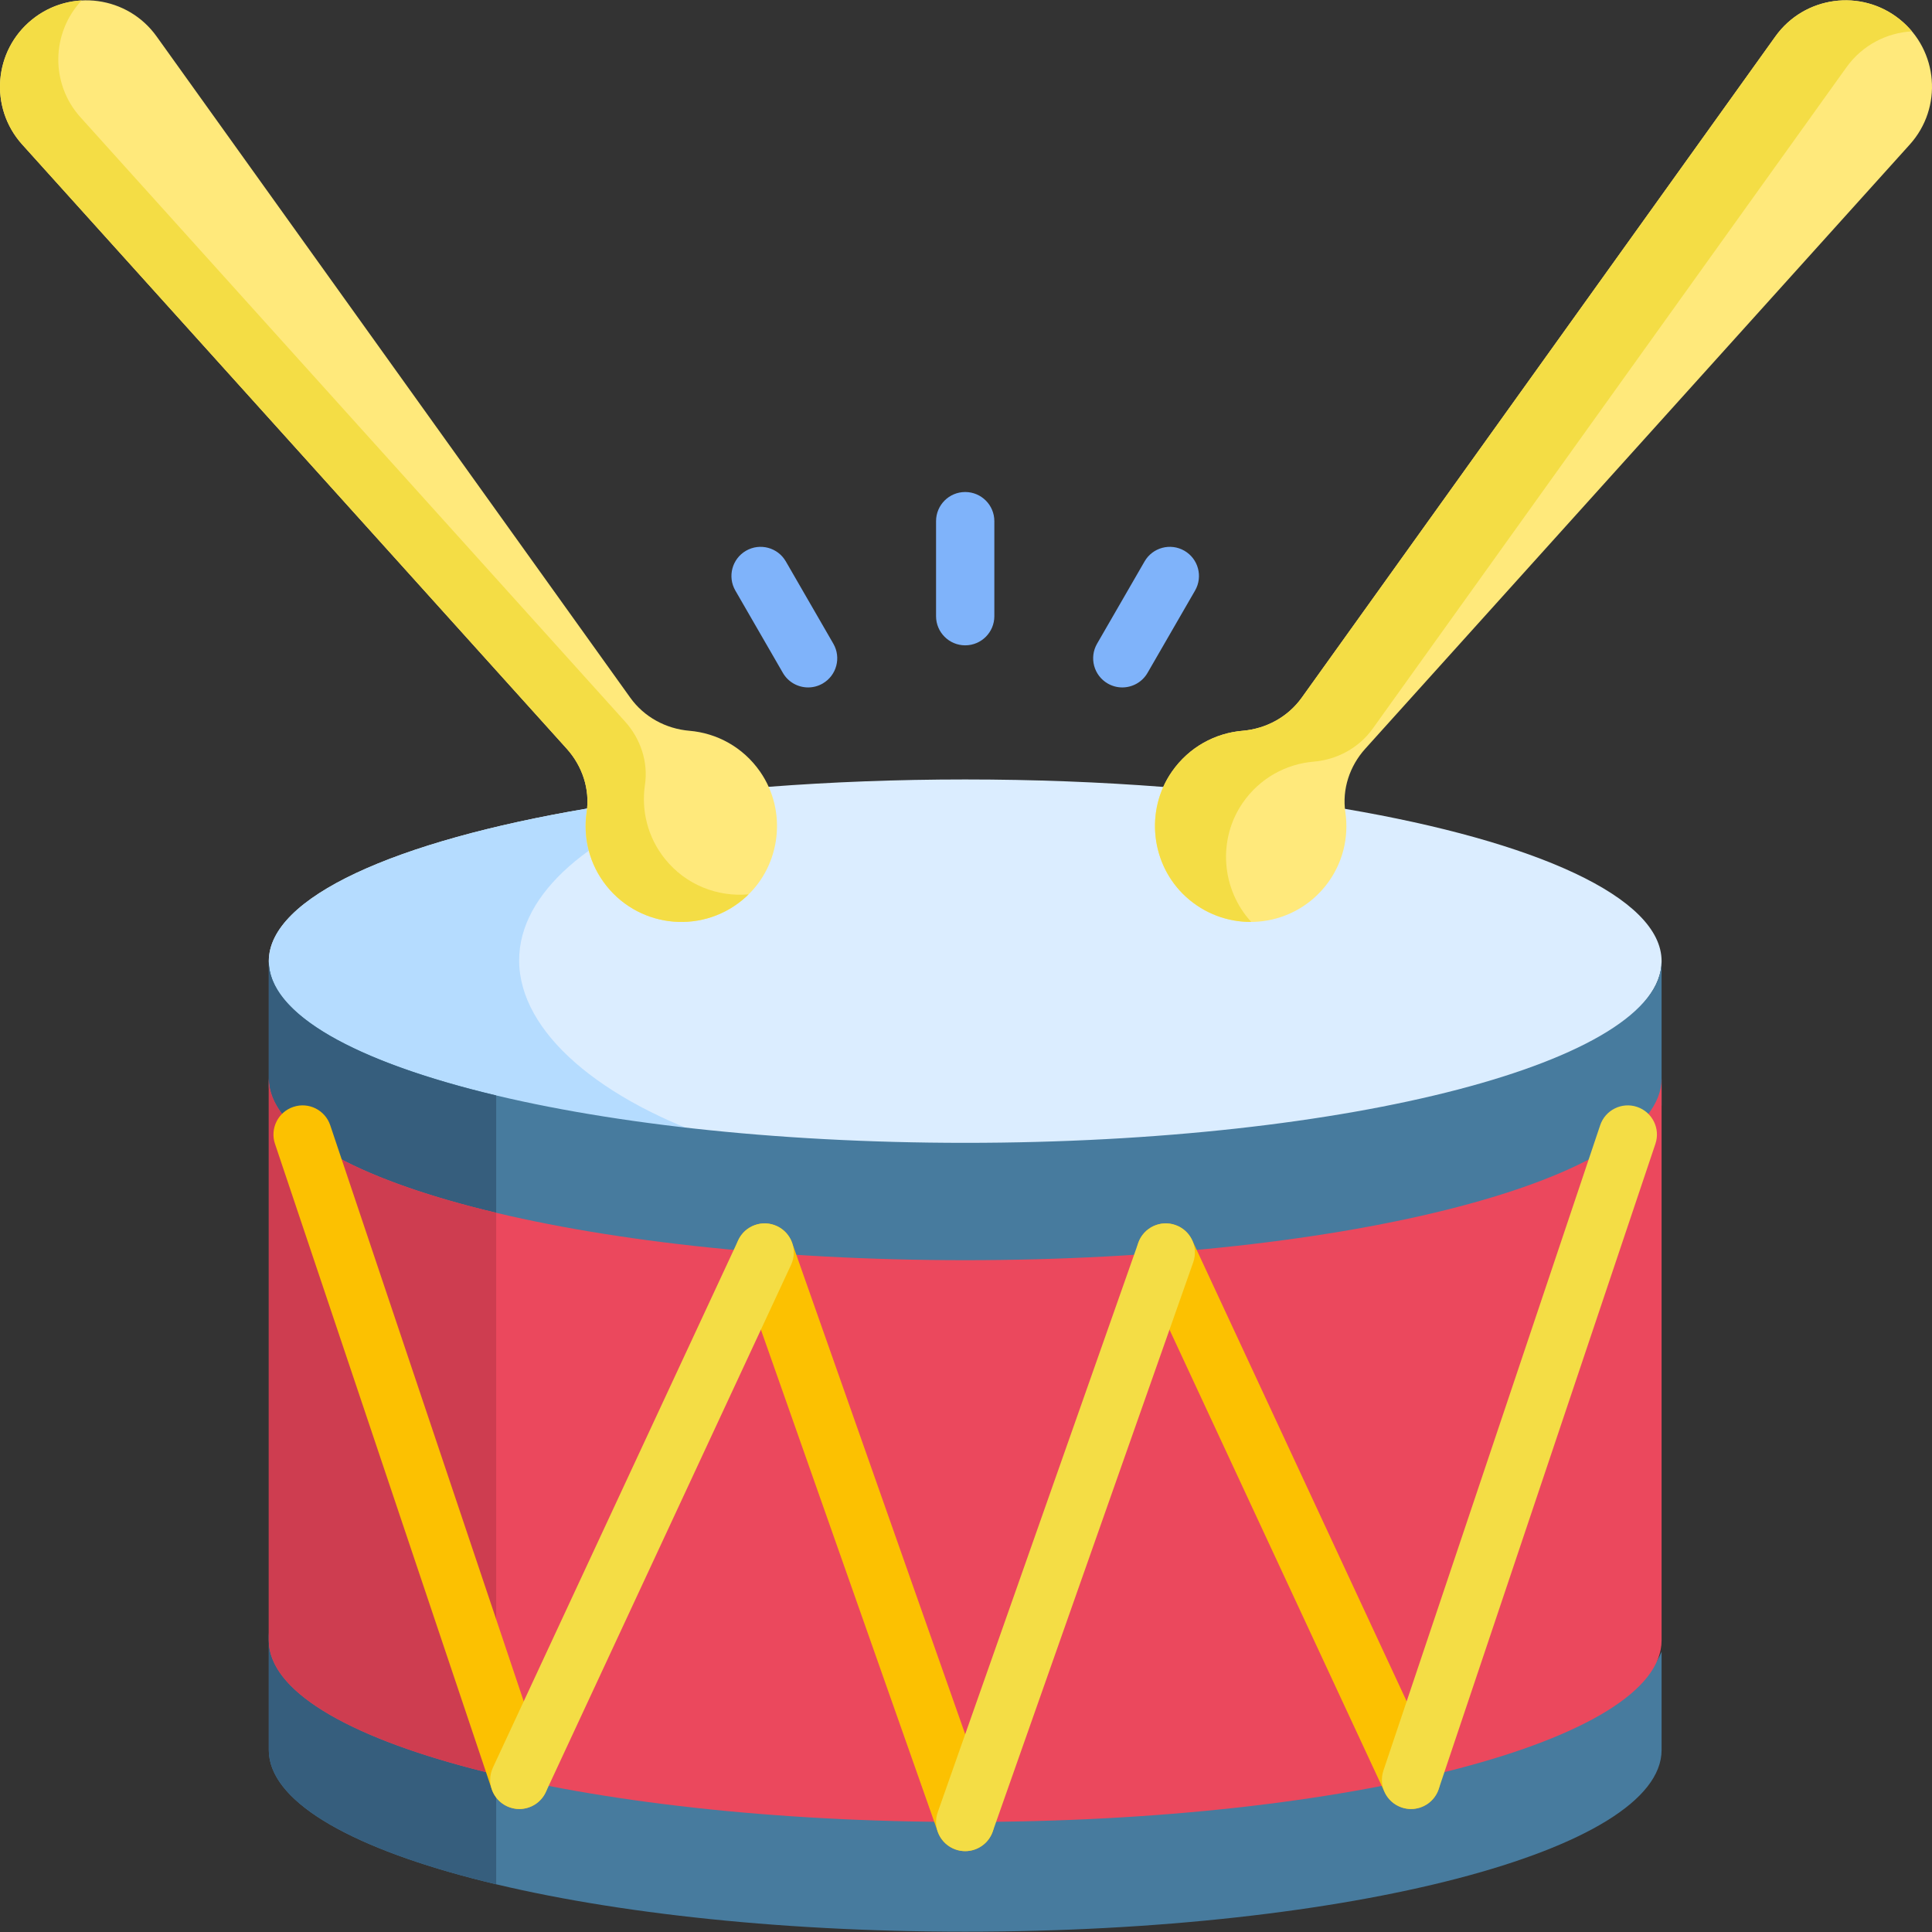 <?xml version="1.0"?>
<svg xmlns="http://www.w3.org/2000/svg" xmlns:xlink="http://www.w3.org/1999/xlink" xmlns:svgjs="http://svgjs.com/svgjs" version="1.1" width="512" height="512" x="0" y="0" viewBox="0 0 512 512" style="enable-background:new 0 0 512 512" xml:space="preserve" class=""><rect x="0" y="0" width="512" height="512" fill="#333333" stroke="none"/><g><g xmlns="http://www.w3.org/2000/svg"><path d="m356.427 214.35-48.145-5.807c-16.64-1.286-34.255-1.979-52.494-1.979-18.089 0-35.565.682-52.085 1.948l-48.121 5.764c-50.757 8.579-84.345 23.485-84.345 40.438 0 26.593 82.626 51.24 184.551 51.24s184.551-24.647 184.551-51.24c0-16.906-33.398-31.774-83.912-40.364z" fill="#dbedff" data-original="#dbedff" style=""/><g><path d="m137.58 254.496c0-17.936 19.097-33.859 48.624-43.888l-30.621 3.668c-50.757 8.579-84.345 23.485-84.345 40.438 0 20.717 50.151 40.252 120.504 47.873-32.662-10.895-54.162-29.056-54.162-48.091z" fill="#b5dcff" data-original="#b5dcff" style=""/></g><path d="m344.977 184.888c-3.665 5.117-9.426 8.246-15.697 8.778-7.216.613-14.159 4.295-18.703 10.818-7.196 10.329-5.594 24.677 3.7 33.168 10.917 9.975 27.801 8.549 36.928-2.795 4.622-5.745 6.332-12.888 5.324-19.648-.905-6.076 1.164-12.222 5.277-16.785l144.307-160.124c8.799-9.764 7.587-24.917-2.654-33.157-10.241-8.24-25.302-6.181-32.956 4.504z" fill="#ffe97b" data-original="#ffe97b" style=""/><path d="m167.023 184.888c3.665 5.117 9.426 8.246 15.697 8.778 7.216.613 14.159 4.295 18.703 10.818 7.196 10.329 5.594 24.677-3.7 33.168-10.917 9.975-27.801 8.549-36.928-2.795-4.622-5.745-6.332-12.888-5.324-19.648.905-6.076-1.164-12.222-5.277-16.785l-144.308-160.124c-8.799-9.764-7.586-24.917 2.655-33.156 10.241-8.24 25.302-6.181 32.956 4.504z" fill="#ffe97b" data-original="#ffe97b" style=""/><path d="m329.403 212.666c4.545-6.523 11.487-10.205 18.704-10.818 6.272-.533 12.032-3.661 15.698-8.778l125.525-175.24c4.217-5.887 10.684-9.149 17.353-9.52-.951-1.136-2.022-2.2-3.223-3.166-10.241-8.24-25.302-6.181-32.956 4.504l-125.526 175.24c-3.665 5.117-9.426 8.246-15.698 8.778-7.216.613-14.159 4.295-18.703 10.818-7.196 10.329-5.594 24.677 3.7 33.168 4.968 4.539 11.172 6.71 17.317 6.667-7.932-8.606-8.977-21.914-2.191-31.653z" fill="#f4dd45" data-original="#f4dd45" style="" class=""/><path d="m176.243 227.649c-4.622-5.745-6.332-12.888-5.324-19.648.905-6.076-1.164-12.222-5.277-16.785l-144.308-160.125c-8.07-8.955-7.713-22.437.3-30.968-4.613.248-9.202 1.889-13.093 5.02-10.241 8.24-11.454 23.393-2.655 33.157l144.308 160.124c4.113 4.563 6.182 10.709 5.277 16.785-1.007 6.76.702 13.903 5.324 19.648 9.127 11.343 26.01 12.77 36.928 2.795.227-.208.428-.434.646-.649-8.187.756-16.585-2.468-22.126-9.354z" fill="#f4dd45" data-original="#f4dd45" style="" class=""/><g><g><path d="m255.788 171.02c-4.266 0-7.724-3.458-7.724-7.724v-25.184c0-4.266 3.458-7.724 7.724-7.724s7.724 3.458 7.724 7.724v25.184c0 4.267-3.458 7.724-7.724 7.724z" fill="#7fb3fa" data-original="#7fb3fa" style=""/></g></g><g><g><path d="m214.162 182.176c-2.67 0-5.266-1.385-6.696-3.863l-12.592-21.809c-2.133-3.694-.867-8.418 2.827-10.551 3.694-2.132 8.418-.868 10.551 2.827l12.592 21.809c2.133 3.694.867 8.418-2.827 10.551-1.217.703-2.545 1.036-3.855 1.036z" fill="#7fb3fa" data-original="#7fb3fa" style=""/></g></g><g><g><path d="m297.415 182.176c-1.31 0-2.638-.334-3.855-1.036-3.694-2.133-4.96-6.857-2.827-10.551l12.592-21.809c2.133-3.695 6.856-4.959 10.551-2.827 3.694 2.133 4.96 6.857 2.827 10.551l-12.592 21.809c-1.431 2.479-4.027 3.863-6.696 3.863z" fill="#7fb3fa" data-original="#7fb3fa" style=""/></g></g><path d="m255.788 336.023c95.36 0 174.723-18.871 184.551-43.08v-38.23c0 26.593-82.626 48.151-184.551 48.151s-184.551-21.558-184.551-48.151v33.159c0 26.593 82.626 48.151 184.551 48.151z" fill="#477b9e" data-original="#477b9e" style=""/><path d="m131.489 290.304c-37.02-8.806-60.252-21.49-60.252-35.591v33.159c0 14.1 23.232 26.785 60.252 35.591z" fill="#365e7d" data-original="#365e7d" style=""/><path d="m255.788 480.783c-101.925 0-184.551-21.557-184.551-48.15v31.131c0 26.593 82.626 48.15 184.551 48.15s184.551-21.557 184.551-48.15v-26.06c-9.828 24.208-89.191 43.079-184.551 43.079z" fill="#477b9e" data-original="#477b9e" style=""/><path d="m131.489 468.223c-37.02-8.806-60.252-21.49-60.252-35.59v31.131c0 14.1 23.232 26.784 60.252 35.59z" fill="#365e7d" data-original="#365e7d" style=""/><path d="m255.788 333.963c-101.925 0-184.551-21.558-184.551-48.151v148.88c0 26.593 82.626 48.15 184.551 48.15s184.551-21.557 184.551-48.15v-148.88c0 26.594-82.626 48.151-184.551 48.151z" fill="#eb485d" data-original="#f87c68" style="" class=""/><path d="m131.489 321.404c-37.02-8.806-60.252-21.49-60.252-35.591v148.88c0 14.1 23.232 26.784 60.252 35.59z" fill="#ce3d50" data-original="#ec625e" style="" class=""/><g><g><path d="m255.788 490.568c-3.185 0-6.167-1.985-7.285-5.16l-53.151-150.91c-1.417-4.023.696-8.434 4.719-9.851 4.023-1.415 8.434.697 9.851 4.72l53.151 150.91c1.417 4.023-.696 8.434-4.719 9.851-.848.298-1.715.44-2.566.44z" fill="#fcc101" data-original="#fcc101" style="" class=""/></g></g><g><g><path d="m137.632 479.405c-3.227 0-6.237-2.039-7.321-5.267l-57.439-171.017c-1.358-4.044.819-8.423 4.863-9.78 4.042-1.364 8.423.818 9.781 4.863l57.439 171.017c1.358 4.044-.819 8.423-4.863 9.78-.815.274-1.645.404-2.46.404z" fill="#fcc101" data-original="#fcc101" style="" class=""/></g></g><g><g><path d="m373.948 479.405c-2.912 0-5.699-1.654-7.008-4.468l-65.004-139.747c-1.799-3.868-.122-8.462 3.746-10.261 3.868-1.797 8.461-.122 10.261 3.746l65.004 139.746c1.799 3.868.122 8.462-3.746 10.261-1.054.49-2.162.723-3.253.723z" fill="#fcc101" data-original="#fcc101" style="" class=""/></g></g><g><g><path d="m137.628 479.405c-1.091 0-2.198-.232-3.252-.722-3.868-1.799-5.545-6.393-3.746-10.261l65.004-139.746c1.799-3.868 6.394-5.543 10.261-3.746 3.868 1.799 5.545 6.393 3.746 10.261l-65.004 139.746c-1.31 2.813-4.098 4.468-7.009 4.468z" fill="#f4dd45" data-original="#f4dd45" style="" class=""/></g></g><g><g><path d="m255.788 490.568c-.851 0-1.717-.142-2.566-.44-4.024-1.417-6.137-5.828-4.719-9.851l53.151-150.91c1.417-4.024 5.828-6.134 9.851-4.72 4.024 1.417 6.137 5.828 4.719 9.851l-53.151 150.91c-1.118 3.175-4.1 5.16-7.285 5.16z" fill="#f4dd45" data-original="#f4dd45" style="" class=""/></g></g><g><g><path d="m373.944 479.405c-.816 0-1.644-.13-2.46-.404-4.044-1.358-6.221-5.737-4.863-9.78l57.439-171.017c1.358-4.044 5.739-6.222 9.781-4.863 4.044 1.358 6.221 5.737 4.863 9.78l-57.439 171.017c-1.084 3.228-4.094 5.267-7.321 5.267z" fill="#f4dd45" data-original="#f4dd45" style="" class=""/></g></g></g></g></svg>
